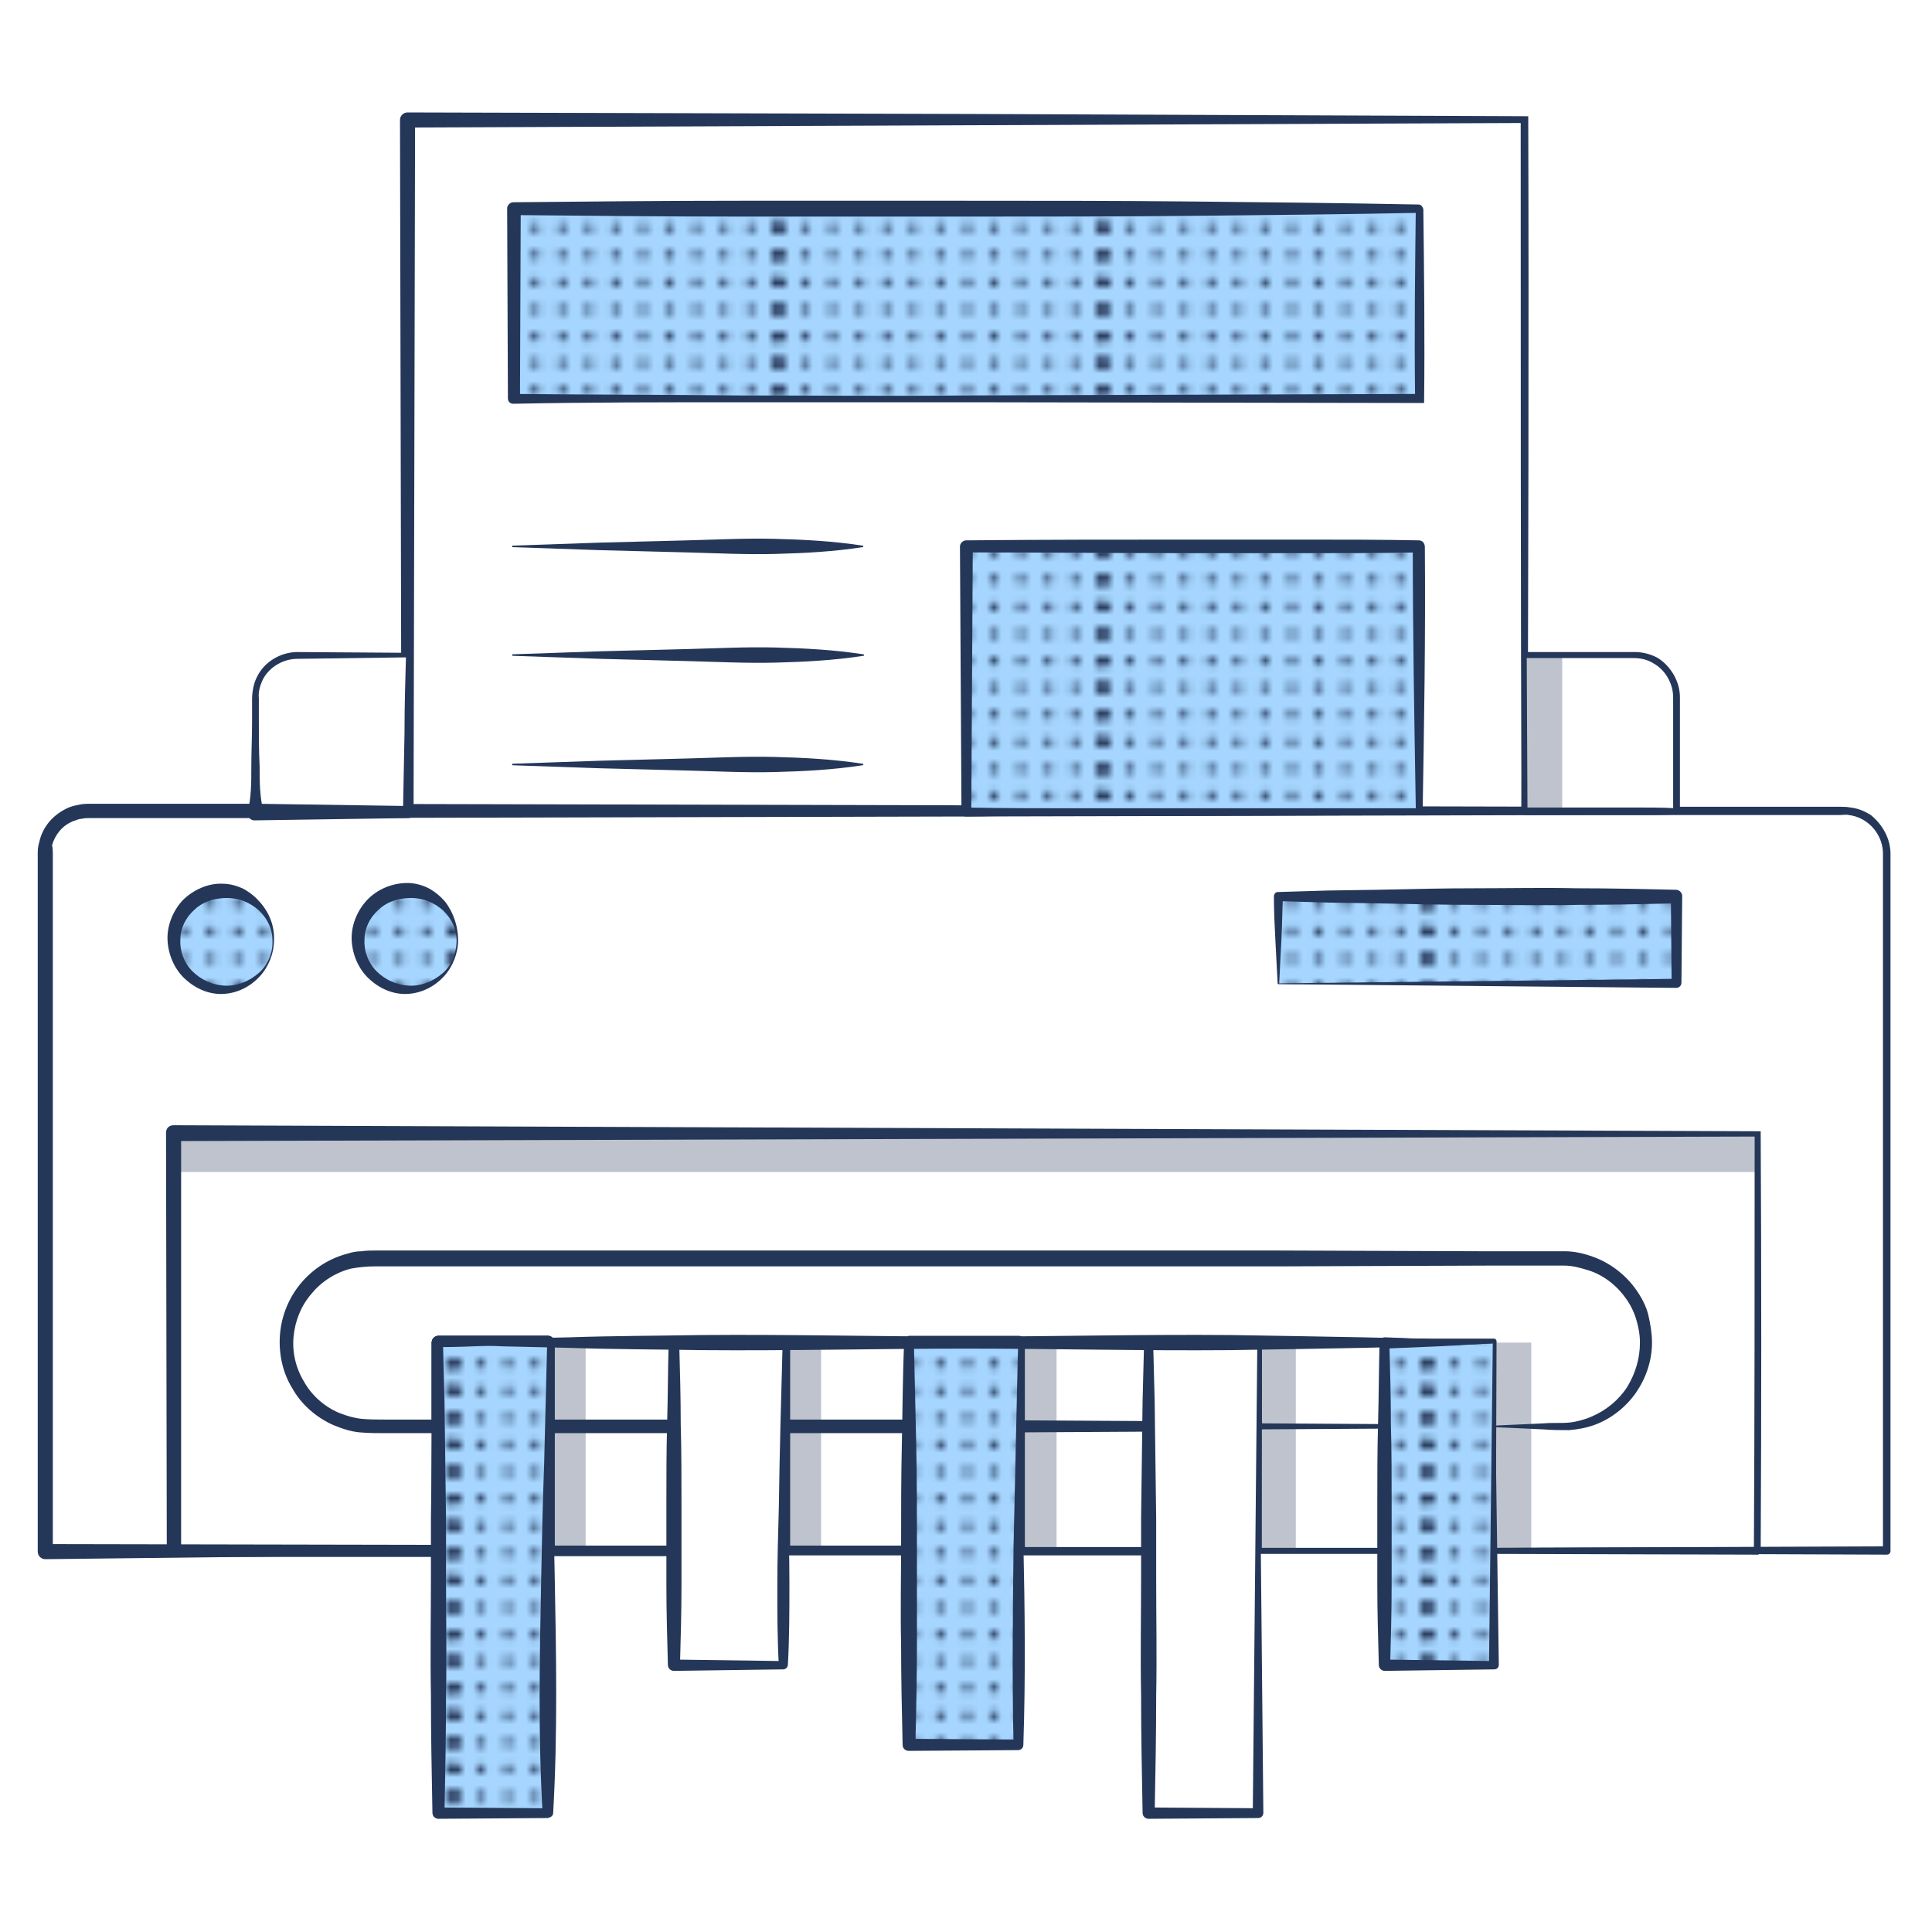 <svg xmlns="http://www.w3.org/2000/svg" xmlns:xlink="http://www.w3.org/1999/xlink" id="Layer_1" x="0" y="0" enable-background="new 0 0 256 256" version="1.1" viewBox="0 0 256 256" xml:space="preserve"><style>.st0{fill:none;}
	.st1{fill:#253759;}
	.st2{clip-path:url(#SVGID_2_);fill:#253759;}
	.st3{clip-path:url(#SVGID_4_);fill:#253759;}
	.st4{fill:#FFFFFF;}
	.st5{opacity:0.3;fill:#253759;}
	.st6{fill:#A6D6FF;}
	.st7{fill:url(#SVGID_7_);}
	.st8{fill:url(#SVGID_8_);}
	.st9{fill:url(#SVGID_9_);}
	.st10{fill:url(#SVGID_10_);}
	.st11{fill:url(#SVGID_11_);}
	.st12{fill:url(#SVGID_12_);}
	.st13{fill:url(#SVGID_13_);}
	.st14{fill:url(#SVGID_14_);}</style><pattern id="New_Pattern_Swatch_1" width="42.9" height="43" x="-2484" y="-828" overflow="visible" patternUnits="userSpaceOnUse" viewBox="43 -43 42.9 43"><path d="M43-43H85.9V0H43z" class="st0"/><circle cx="85.9" cy="-41.2" r=".6" class="st1"/><circle cx="85.9" cy="-37.6" r=".6" class="st1"/><circle cx="85.9" cy="-34" r=".6" class="st1"/><circle cx="85.9" cy="-30.4" r=".6" class="st1"/><circle cx="85.9" cy="-26.9" r=".6" class="st1"/><circle cx="85.9" cy="-23.3" r=".6" class="st1"/><circle cx="85.9" cy="-19.7" r=".6" class="st1"/><circle cx="85.9" cy="-16.1" r=".6" class="st1"/><circle cx="85.9" cy="-12.6" r=".6" class="st1"/><circle cx="85.9" cy="-9" r=".6" class="st1"/><circle cx="85.9" cy="-5.4" r=".6" class="st1"/><circle cx="85.9" cy="-1.8" r=".6" class="st1"/><circle cx="85.8" cy="-41.2" r=".6" class="st1"/><circle cx="85.8" cy="-37.6" r=".6" class="st1"/><circle cx="85.8" cy="-34" r=".6" class="st1"/><circle cx="85.8" cy="-30.4" r=".6" class="st1"/><circle cx="85.8" cy="-26.9" r=".6" class="st1"/><circle cx="85.8" cy="-23.3" r=".6" class="st1"/><circle cx="85.8" cy="-19.7" r=".6" class="st1"/><circle cx="85.8" cy="-16.1" r=".6" class="st1"/><circle cx="85.8" cy="-12.6" r=".6" class="st1"/><circle cx="85.8" cy="-9" r=".6" class="st1"/><circle cx="85.8" cy="-5.4" r=".6" class="st1"/><circle cx="85.8" cy="-1.8" r=".6" class="st1"/><g><defs><path id="SVGID_1_" d="M85.8-43H128.8V0H85.8z"/></defs><clipPath id="SVGID_2_"><use overflow="visible" xlink:href="#SVGID_1_"/></clipPath><circle cx="85.8" cy="-41.2" r=".6" class="st2"/><circle cx="85.8" cy="-37.6" r=".6" class="st2"/><circle cx="85.8" cy="-34" r=".6" class="st2"/><circle cx="85.8" cy="-30.4" r=".6" class="st2"/><circle cx="85.8" cy="-26.9" r=".6" class="st2"/><circle cx="85.8" cy="-23.3" r=".6" class="st2"/><circle cx="85.8" cy="-19.7" r=".6" class="st2"/><circle cx="85.8" cy="-16.1" r=".6" class="st2"/><circle cx="85.8" cy="-12.6" r=".6" class="st2"/><circle cx="85.8" cy="-9" r=".6" class="st2"/><circle cx="85.8" cy="-5.4" r=".6" class="st2"/><circle cx="85.8" cy="-1.8" r=".6" class="st2"/><circle cx="85.7" cy="-41.2" r=".6" class="st2"/><circle cx="85.7" cy="-37.6" r=".6" class="st2"/><circle cx="85.7" cy="-34" r=".6" class="st2"/><circle cx="85.7" cy="-30.4" r=".6" class="st2"/><circle cx="85.7" cy="-26.9" r=".6" class="st2"/><circle cx="85.7" cy="-23.3" r=".6" class="st2"/><circle cx="85.7" cy="-19.7" r=".6" class="st2"/><circle cx="85.7" cy="-16.1" r=".6" class="st2"/><circle cx="85.7" cy="-12.6" r=".6" class="st2"/><circle cx="85.7" cy="-9" r=".6" class="st2"/><circle cx="85.7" cy="-5.4" r=".6" class="st2"/><circle cx="85.7" cy="-1.8" r=".6" class="st2"/></g><g><circle cx="85.9" cy="-41.2" r=".6" class="st1"/><circle cx="85.9" cy="-37.6" r=".6" class="st1"/><circle cx="85.9" cy="-34" r=".6" class="st1"/><circle cx="85.9" cy="-30.4" r=".6" class="st1"/><circle cx="85.9" cy="-26.9" r=".6" class="st1"/><circle cx="85.9" cy="-23.3" r=".6" class="st1"/><circle cx="85.9" cy="-19.7" r=".6" class="st1"/><circle cx="85.9" cy="-16.1" r=".6" class="st1"/><circle cx="85.9" cy="-12.6" r=".6" class="st1"/><circle cx="85.9" cy="-9" r=".6" class="st1"/><circle cx="85.9" cy="-5.4" r=".6" class="st1"/><circle cx="85.9" cy="-1.8" r=".6" class="st1"/><circle cx="43" cy="-41.2" r=".6" class="st1"/><circle cx="46.5" cy="-41.2" r=".6" class="st1"/><circle cx="50.1" cy="-41.2" r=".6" class="st1"/><circle cx="53.7" cy="-41.2" r=".6" class="st1"/><circle cx="43" cy="-37.6" r=".6" class="st1"/><circle cx="46.5" cy="-37.6" r=".6" class="st1"/><circle cx="50.1" cy="-37.6" r=".6" class="st1"/><circle cx="53.7" cy="-37.6" r=".6" class="st1"/><circle cx="43" cy="-34" r=".6" class="st1"/><circle cx="46.5" cy="-34" r=".6" class="st1"/><circle cx="50.1" cy="-34" r=".6" class="st1"/><circle cx="53.7" cy="-34" r=".6" class="st1"/><circle cx="43" cy="-30.4" r=".6" class="st1"/><circle cx="46.5" cy="-30.4" r=".6" class="st1"/><circle cx="50.1" cy="-30.4" r=".6" class="st1"/><circle cx="53.7" cy="-30.4" r=".6" class="st1"/><circle cx="43" cy="-26.9" r=".6" class="st1"/><circle cx="46.5" cy="-26.9" r=".6" class="st1"/><circle cx="50.1" cy="-26.9" r=".6" class="st1"/><circle cx="53.7" cy="-26.9" r=".6" class="st1"/><circle cx="43" cy="-23.3" r=".6" class="st1"/><circle cx="46.5" cy="-23.3" r=".6" class="st1"/><circle cx="50.1" cy="-23.3" r=".6" class="st1"/><circle cx="53.7" cy="-23.3" r=".6" class="st1"/><circle cx="57.3" cy="-41.2" r=".6" class="st1"/><circle cx="60.8" cy="-41.2" r=".6" class="st1"/><circle cx="64.4" cy="-41.2" r=".6" class="st1"/><circle cx="68" cy="-41.2" r=".6" class="st1"/><circle cx="71.5" cy="-41.2" r=".6" class="st1"/><circle cx="57.3" cy="-37.6" r=".6" class="st1"/><circle cx="60.8" cy="-37.6" r=".6" class="st1"/><circle cx="64.4" cy="-37.6" r=".6" class="st1"/><circle cx="68" cy="-37.6" r=".6" class="st1"/><circle cx="71.5" cy="-37.6" r=".6" class="st1"/><circle cx="57.3" cy="-34" r=".6" class="st1"/><circle cx="60.8" cy="-34" r=".6" class="st1"/><circle cx="64.4" cy="-34" r=".6" class="st1"/><circle cx="68" cy="-34" r=".6" class="st1"/><circle cx="71.5" cy="-34" r=".6" class="st1"/><circle cx="57.3" cy="-30.4" r=".6" class="st1"/><circle cx="60.8" cy="-30.4" r=".6" class="st1"/><circle cx="64.4" cy="-30.4" r=".6" class="st1"/><circle cx="68" cy="-30.4" r=".6" class="st1"/><circle cx="71.5" cy="-30.4" r=".6" class="st1"/><circle cx="57.3" cy="-26.9" r=".6" class="st1"/><circle cx="60.8" cy="-26.9" r=".6" class="st1"/><circle cx="64.4" cy="-26.9" r=".6" class="st1"/><circle cx="68" cy="-26.9" r=".6" class="st1"/><circle cx="71.5" cy="-26.9" r=".6" class="st1"/><circle cx="57.3" cy="-23.3" r=".6" class="st1"/><circle cx="60.8" cy="-23.3" r=".6" class="st1"/><circle cx="64.4" cy="-23.3" r=".6" class="st1"/><circle cx="68" cy="-23.3" r=".6" class="st1"/><circle cx="71.5" cy="-23.3" r=".6" class="st1"/><circle cx="75.1" cy="-41.2" r=".6" class="st1"/><circle cx="78.7" cy="-41.2" r=".6" class="st1"/><circle cx="82.3" cy="-41.2" r=".6" class="st1"/><circle cx="85.8" cy="-41.2" r=".6" class="st1"/><circle cx="75.1" cy="-37.6" r=".6" class="st1"/><circle cx="78.7" cy="-37.6" r=".6" class="st1"/><circle cx="82.3" cy="-37.6" r=".6" class="st1"/><circle cx="85.8" cy="-37.6" r=".6" class="st1"/><circle cx="75.1" cy="-34" r=".6" class="st1"/><circle cx="78.7" cy="-34" r=".6" class="st1"/><circle cx="82.3" cy="-34" r=".6" class="st1"/><circle cx="85.8" cy="-34" r=".6" class="st1"/><circle cx="75.1" cy="-30.4" r=".6" class="st1"/><circle cx="78.7" cy="-30.4" r=".6" class="st1"/><circle cx="82.3" cy="-30.4" r=".6" class="st1"/><circle cx="85.8" cy="-30.4" r=".6" class="st1"/><circle cx="75.1" cy="-26.9" r=".6" class="st1"/><circle cx="78.7" cy="-26.9" r=".6" class="st1"/><circle cx="82.3" cy="-26.9" r=".6" class="st1"/><circle cx="85.8" cy="-26.9" r=".6" class="st1"/><circle cx="75.1" cy="-23.3" r=".6" class="st1"/><circle cx="78.7" cy="-23.3" r=".6" class="st1"/><circle cx="82.3" cy="-23.3" r=".6" class="st1"/><circle cx="85.8" cy="-23.3" r=".6" class="st1"/><circle cx="43" cy="-19.7" r=".6" class="st1"/><circle cx="46.5" cy="-19.7" r=".6" class="st1"/><circle cx="50.1" cy="-19.7" r=".6" class="st1"/><circle cx="53.7" cy="-19.7" r=".6" class="st1"/><circle cx="43" cy="-16.1" r=".6" class="st1"/><circle cx="46.5" cy="-16.1" r=".6" class="st1"/><circle cx="50.1" cy="-16.1" r=".6" class="st1"/><circle cx="53.7" cy="-16.1" r=".6" class="st1"/><circle cx="43" cy="-12.6" r=".6" class="st1"/><circle cx="46.5" cy="-12.6" r=".6" class="st1"/><circle cx="50.1" cy="-12.6" r=".6" class="st1"/><circle cx="53.7" cy="-12.6" r=".6" class="st1"/><circle cx="43" cy="-9" r=".6" class="st1"/><circle cx="46.5" cy="-9" r=".6" class="st1"/><circle cx="50.1" cy="-9" r=".6" class="st1"/><circle cx="53.7" cy="-9" r=".6" class="st1"/><circle cx="43" cy="-5.4" r=".6" class="st1"/><circle cx="46.5" cy="-5.4" r=".6" class="st1"/><circle cx="50.1" cy="-5.4" r=".6" class="st1"/><circle cx="53.7" cy="-5.4" r=".6" class="st1"/><circle cx="43" cy="-1.8" r=".6" class="st1"/><circle cx="46.5" cy="-1.8" r=".6" class="st1"/><circle cx="50.1" cy="-1.8" r=".6" class="st1"/><circle cx="53.7" cy="-1.8" r=".6" class="st1"/><circle cx="57.3" cy="-19.7" r=".6" class="st1"/><circle cx="60.8" cy="-19.7" r=".6" class="st1"/><circle cx="64.4" cy="-19.7" r=".6" class="st1"/><circle cx="68" cy="-19.7" r=".6" class="st1"/><circle cx="71.5" cy="-19.7" r=".6" class="st1"/><circle cx="57.3" cy="-16.1" r=".6" class="st1"/><circle cx="60.8" cy="-16.1" r=".6" class="st1"/><circle cx="64.4" cy="-16.1" r=".6" class="st1"/><circle cx="68" cy="-16.1" r=".6" class="st1"/><circle cx="71.5" cy="-16.1" r=".6" class="st1"/><circle cx="57.3" cy="-12.6" r=".6" class="st1"/><circle cx="60.8" cy="-12.6" r=".6" class="st1"/><circle cx="64.4" cy="-12.6" r=".6" class="st1"/><circle cx="68" cy="-12.6" r=".6" class="st1"/><circle cx="71.5" cy="-12.6" r=".6" class="st1"/><circle cx="57.3" cy="-9" r=".6" class="st1"/><circle cx="60.8" cy="-9" r=".6" class="st1"/><circle cx="64.4" cy="-9" r=".6" class="st1"/><circle cx="68" cy="-9" r=".6" class="st1"/><circle cx="71.5" cy="-9" r=".6" class="st1"/><circle cx="57.3" cy="-5.4" r=".6" class="st1"/><circle cx="60.8" cy="-5.4" r=".6" class="st1"/><circle cx="64.4" cy="-5.4" r=".6" class="st1"/><circle cx="68" cy="-5.4" r=".6" class="st1"/><circle cx="71.5" cy="-5.4" r=".6" class="st1"/><circle cx="57.3" cy="-1.8" r=".6" class="st1"/><circle cx="60.8" cy="-1.8" r=".6" class="st1"/><circle cx="64.4" cy="-1.8" r=".6" class="st1"/><circle cx="68" cy="-1.8" r=".6" class="st1"/><circle cx="71.5" cy="-1.8" r=".6" class="st1"/><circle cx="75.1" cy="-19.7" r=".6" class="st1"/><circle cx="78.7" cy="-19.7" r=".6" class="st1"/><circle cx="82.3" cy="-19.7" r=".6" class="st1"/><circle cx="85.8" cy="-19.7" r=".6" class="st1"/><circle cx="75.1" cy="-16.1" r=".6" class="st1"/><circle cx="78.7" cy="-16.1" r=".6" class="st1"/><circle cx="82.3" cy="-16.1" r=".6" class="st1"/><circle cx="85.8" cy="-16.1" r=".6" class="st1"/><circle cx="75.1" cy="-12.6" r=".6" class="st1"/><circle cx="78.7" cy="-12.6" r=".6" class="st1"/><circle cx="82.3" cy="-12.6" r=".6" class="st1"/><circle cx="85.8" cy="-12.6" r=".6" class="st1"/><circle cx="75.1" cy="-9" r=".6" class="st1"/><circle cx="78.7" cy="-9" r=".6" class="st1"/><circle cx="82.3" cy="-9" r=".6" class="st1"/><circle cx="85.8" cy="-9" r=".6" class="st1"/><circle cx="75.1" cy="-5.4" r=".6" class="st1"/><circle cx="78.7" cy="-5.4" r=".6" class="st1"/><circle cx="82.3" cy="-5.4" r=".6" class="st1"/><circle cx="85.8" cy="-5.4" r=".6" class="st1"/><circle cx="75.1" cy="-1.8" r=".6" class="st1"/><circle cx="78.7" cy="-1.8" r=".6" class="st1"/><circle cx="82.3" cy="-1.8" r=".6" class="st1"/><circle cx="85.8" cy="-1.8" r=".6" class="st1"/><circle cx="42.9" cy="-41.2" r=".6" class="st1"/><circle cx="42.9" cy="-37.6" r=".6" class="st1"/><circle cx="42.9" cy="-34" r=".6" class="st1"/><circle cx="42.9" cy="-30.4" r=".6" class="st1"/><circle cx="42.9" cy="-26.9" r=".6" class="st1"/><circle cx="42.9" cy="-23.3" r=".6" class="st1"/><circle cx="42.9" cy="-19.7" r=".6" class="st1"/><circle cx="42.9" cy="-16.1" r=".6" class="st1"/><circle cx="42.9" cy="-12.6" r=".6" class="st1"/><circle cx="42.9" cy="-9" r=".6" class="st1"/><circle cx="42.9" cy="-5.4" r=".6" class="st1"/><circle cx="42.9" cy="-1.8" r=".6" class="st1"/><g><defs><path id="SVGID_3_" d="M42.9-43H85.9V0H42.9z"/></defs><clipPath id="SVGID_4_"><use overflow="visible" xlink:href="#SVGID_3_"/></clipPath><circle cx="42.9" cy="-41.2" r=".6" class="st3"/><circle cx="42.9" cy="-37.6" r=".6" class="st3"/><circle cx="42.9" cy="-34" r=".6" class="st3"/><circle cx="42.9" cy="-30.4" r=".6" class="st3"/><circle cx="42.9" cy="-26.9" r=".6" class="st3"/><circle cx="42.9" cy="-23.3" r=".6" class="st3"/><circle cx="42.9" cy="-19.7" r=".6" class="st3"/><circle cx="42.9" cy="-16.1" r=".6" class="st3"/><circle cx="42.9" cy="-12.6" r=".6" class="st3"/><circle cx="42.9" cy="-9" r=".6" class="st3"/><circle cx="42.9" cy="-5.4" r=".6" class="st3"/><circle cx="42.9" cy="-1.8" r=".6" class="st3"/><circle cx="42.8" cy="-41.2" r=".6" class="st3"/><circle cx="42.8" cy="-37.6" r=".6" class="st3"/><circle cx="42.8" cy="-34" r=".6" class="st3"/><circle cx="42.8" cy="-30.4" r=".6" class="st3"/><circle cx="42.8" cy="-26.9" r=".6" class="st3"/><circle cx="42.8" cy="-23.3" r=".6" class="st3"/><circle cx="42.8" cy="-19.7" r=".6" class="st3"/><circle cx="42.8" cy="-16.1" r=".6" class="st3"/><circle cx="42.8" cy="-12.6" r=".6" class="st3"/><circle cx="42.8" cy="-9" r=".6" class="st3"/><circle cx="42.8" cy="-5.4" r=".6" class="st3"/><circle cx="42.8" cy="-1.8" r=".6" class="st3"/></g></g><g><circle cx="43" cy="-41.2" r=".6" class="st1"/><circle cx="43" cy="-37.6" r=".6" class="st1"/><circle cx="43" cy="-34" r=".6" class="st1"/><circle cx="43" cy="-30.4" r=".6" class="st1"/><circle cx="43" cy="-26.9" r=".6" class="st1"/><circle cx="43" cy="-23.3" r=".6" class="st1"/><circle cx="43" cy="-19.7" r=".6" class="st1"/><circle cx="43" cy="-16.1" r=".6" class="st1"/><circle cx="43" cy="-12.6" r=".6" class="st1"/><circle cx="43" cy="-9" r=".6" class="st1"/><circle cx="43" cy="-5.4" r=".6" class="st1"/><circle cx="43" cy="-1.8" r=".6" class="st1"/><circle cx="42.9" cy="-41.2" r=".6" class="st1"/><circle cx="42.9" cy="-37.6" r=".6" class="st1"/><circle cx="42.9" cy="-34" r=".6" class="st1"/><circle cx="42.9" cy="-30.4" r=".6" class="st1"/><circle cx="42.9" cy="-26.9" r=".6" class="st1"/><circle cx="42.9" cy="-23.3" r=".6" class="st1"/><circle cx="42.9" cy="-19.7" r=".6" class="st1"/><circle cx="42.9" cy="-16.1" r=".6" class="st1"/><circle cx="42.9" cy="-12.6" r=".6" class="st1"/><circle cx="42.9" cy="-9" r=".6" class="st1"/><circle cx="42.9" cy="-5.4" r=".6" class="st1"/><circle cx="42.9" cy="-1.8" r=".6" class="st1"/><g><defs><path id="SVGID_5_" d="M0-43H43V0H0z"/></defs><clipPath id="SVGID_6_"><use overflow="visible" xlink:href="#SVGID_5_"/></clipPath></g></g></pattern><path d="M54 15.9H202V107.6H54z" class="st4"/><path d="M202.5 15.4c.1 30.7 0 61.5-.1 92.2 0 .2-.2.4-.4.4l-148 .4c-.4 0-.8-.4-.8-.8L53 15.9c0-.6.5-1 1-1l74.3.2 74.2.3zm-1 .9-73.9.3-73.6.3 1-1-.2 91.7-.8-.8 148 .4-.4.4c-.1-30.5-.1-60.9-.1-91.3z" class="st1"/><path d="M250 113.1v92.5h-52.1v-27.7h-14.5v27.7h-16.7v-27.7h-14.5v27.7H135v-27.7h-14.5v27.7h-16.7v-27.7H89.3v27.7H72.6v-27.7H58.1v27.7H6v-92.5c0-3.1 2.5-5.6 5.6-5.6h232.9c3 0 5.5 2.5 5.5 5.6z" class="st4"/><path d="M250.5 113.1v92.4c0 .3-.2.5-.5.5l-52.1-.2c-.1 0-.3-.1-.3-.3l-.1-27.7.3.3h-14.5l.4-.4.1 27.7c0 .2-.2.4-.4.4h-16.7c-.3 0-.5-.2-.5-.5v-27.7l.5.5h-14.5l.5-.5v27.7c0 .3-.3.6-.6.6h-17.3c-.3 0-.6-.3-.6-.6v-27.7l.6.6h-14.5l.7-.7v27.7c0 .4-.3.7-.7.7h-16.7c-.4 0-.7-.3-.7-.7v-27.7l.7.7H89.1l.8-.8v27.7c0 .4-.4.8-.8.8H72.4c-.5 0-.8-.4-.8-.8v-27.7l.9.9H58l.9-.9v27.7c0 .5-.4.9-.9.9l-52 .6c-.5 0-1-.4-1-1v-92.4c0-.5 0-1 .2-1.6.2-1 .7-2 1.4-2.8.7-.8 1.6-1.4 2.5-1.8.5-.2 1-.3 1.5-.4.5-.1 1.1-.1 1.5-.1H38.9l42.9.1 85.7.2 42.9.1H243.8c.4 0 .9 0 1.4.1 1 .1 1.9.5 2.7 1 1.6 1.3 2.6 3.2 2.6 5.1zm-1 0c0-1.6-.8-3.2-2.2-4.2-.7-.5-1.5-.8-2.3-.9-.4-.1-.8 0-1.3 0h-33.4l-42.9.1-85.7.2-42.9.1H12c-.5 0-.8 0-1.2.1-.4 0-.7.2-1.1.3-.7.3-1.3.7-1.8 1.3-.5.6-.8 1.2-1 1.9.1.5.1.8.1 1.2v92.4l-1-1 52.1.1-.9.9v-27.7c0-.5.4-.9.9-.9h14.5c.5 0 .9.4.9.9v27.7l-.8-.8h16.7l-.8.8v-27.7c0-.4.3-.8.8-.8h14.5c.4 0 .7.3.7.7v27.7l-.7-.7h16.7l-.7.7v-27.7c0-.4.3-.7.7-.7h14.5c.3 0 .6.3.6.6v27.7l-.7-.4h17.3l-.6.6v-27.7c0-.3.2-.5.5-.5h14.5c.3 0 .5.2.5.5v27.7l-.5-.5h16.7l-.4.4.1-27.7c0-.2.2-.4.4-.4H198c.2 0 .3.2.3.3l-.1 27.7-.3-.3 52.1-.2-.5.5V113.1z" class="st1"/><path d="M233.3 149.9c.1 18.6.1 37.2 0 55.7 0 .2-.2.4-.4.4l-35-.1c-.2 0-.3-.1-.3-.3l-.1-27.7.3.3h-14.5l.4-.4.1 27.7c0 .2-.2.4-.4.4h-16.7c-.2 0-.5-.2-.5-.4l-.1-27.7.5.5h-14.5l.5-.5v27.7c0 .3-.3.6-.6.6h-17.3c-.3 0-.6-.3-.6-.6v-27.7l.6.6h-14.5l.7-.7v27.7c0 .4-.3.7-.7.7h-16.7c-.4 0-.7-.3-.7-.7v-27.7l.8.8H89.1l.8-.8v27.7c0 .5-.4.8-.8.8H72.4c-.5 0-.8-.4-.8-.8v-27.7l.9.9H58l.9-.9v27.7c0 .5-.4.9-.9.9H23c-.5 0-.9-.4-.9-.9l-.1-55.3c0-.6.4-1 1-1l210.3.8zm-.8.7-209.5.6 1-1v55.4l-.9-.9h35l-.9.9v-27.7c0-.5.4-.9.9-.9h14.5c.5 0 .9.4.9.9v27.7l-.8-.8h16.7l-.8.8v-27.7c0-.4.3-.8.8-.8h14.5c.4 0 .8.3.8.8v27.7l-.7-.7h16.7l-.7.7v-27.7c0-.4.3-.7.7-.7h14.5c.3 0 .6.3.6.6v27.7l-.8-.5h17.3l-.6.6v-27.7c0-.3.2-.5.5-.5h14.5c.3 0 .5.2.5.5l-.1 27.7-.5-.5h16.7l-.4.4.1-27.7c0-.2.2-.4.4-.4h14.5c.2 0 .3.1.3.3l-.1 27.7-.3-.3 35-.1-.4.4c.1-18.2.1-36.4.1-54.8z" class="st1"/><path d="M23.1 150.3H232.9V155.3H23.1z" class="st5"/><path d="M218.9 177.9c0 2.4-.8 4.7-2.1 6.6-1.3 1.9-3.3 3.5-5.5 4.3-1.1.4-2.2.6-3.4.7-1.2 0-2.2 0-3.4-.1l-6.6-.3c-.1 0-.1 0-.1-.1v-11.1l.1.1-14.5.1.2-.2V189c0 .1-.1.3-.2.3l-16.7.1c-.2 0-.3-.1-.3-.3V178l.4.4-14.5.1.4-.4v11.1c0 .3-.2.5-.5.5l-17.3.1c-.3 0-.5-.2-.5-.5v-11.1l.6.6h-14.5l.6-.6v11.1c0 .3-.3.6-.6.6h-16.7c-.4 0-.7-.3-.7-.7v-11.1l.7.7H89.3l.7-.7v11.1c0 .4-.3.7-.7.7H72.6c-.4 0-.8-.4-.8-.8V178l.8.8H58.1l.9-.9V189c0 .5-.4.9-.9.9h-6.9c-1.1 0-2.3 0-3.5-.1-1.2-.1-2.4-.5-3.6-1-2.2-1-4.2-2.7-5.4-4.9-1.3-2.1-1.8-4.7-1.6-7.1.2-2.5 1.2-4.9 2.8-6.8 1.6-1.9 3.8-3.3 6.2-3.9.6-.2 1.2-.3 1.8-.3.6-.1 1.3-.1 1.8-.1H169.6l27.4.1h10.4c1.2 0 2.5.3 3.6.7 2.3.8 4.4 2.4 5.8 4.4.7 1 1.3 2.1 1.6 3.3.3 1.3.5 2.5.5 3.7zm-1.6 0c0-1.1-.2-2.1-.5-3.1s-.8-2-1.4-2.8c-1.2-1.7-3-3.1-5-3.7-1-.3-2-.6-3.1-.6H197l-27.4.1H49.7c-1.1 0-2.1.1-3.2.3-2 .5-3.9 1.7-5.2 3.3-1.4 1.6-2.2 3.6-2.4 5.7-.2 2.1.3 4.2 1.4 6 1 1.8 2.7 3.3 4.6 4.1 1 .4 2 .7 3 .8 1 .1 2.2.1 3.3.1h6.9l-.9.9v-11.1c0-.5.4-.9.9-.9h14.5c.4 0 .8.4.8.8v11.1l-.8-.8h16.7l-.7.7v-11.1c0-.4.3-.7.7-.7h14.5c.4 0 .7.3.7.7v11.1l-.7-.7h16.7l-.6.6v-11.1c0-.3.3-.6.6-.6H135c.3 0 .5.2.6.6v11.1l-.5-.5 17.3.1-.5.5v-11.1c0-.2.2-.4.4-.4l14.5.1c.2 0 .4.2.4.4v11.1l-.3-.3 16.7.1-.3.3v-11.1c0-.1.1-.2.2-.2l14.5.1c.1 0 .1.1.1.1V189l-.1-.1 6.6-.3c1.1-.1 2.2 0 3.3-.1 1-.1 2.1-.4 3-.8 1.9-.8 3.6-2.2 4.7-3.9 1.1-1.8 1.7-3.8 1.7-5.9z" class="st1"/><path d="M120.5 177.9H135V231.1H120.5z" class="st6"/><path d="M183.4 177.9H197.9V220.5H183.4z" class="st6"/><path d="M58.1 177.9H72.6V240.1H58.1z" class="st6"/><path d="M67.9 27.6H188V52.8H67.9z" class="st6"/><path d="M128 72.4H188.1V107.6H128z" class="st6"/><circle cx="29.7" cy="124.6" r="6.6" class="st6"/><circle cx="54" cy="124.6" r="6.6" class="st6"/><path d="M169.4 118.9H222.1V130.4H169.4z" class="st6"/><pattern id="SVGID_7_" patternTransform="translate(7.2)" xlink:href="#New_Pattern_Swatch_1"/><path d="M120.5 177.9H135V231.1H120.5z" class="st7"/><path d="M135 177.9c.2 8.7.4 17.5.6 26.4.2 8.9.3 17.9 0 26.9 0 .4-.3.7-.7.7l-14.5.1c-.4 0-.8-.3-.8-.8-.1-4.4-.2-8.9-.2-13.3-.1-4.4 0-8.9 0-13.3s0-8.9.1-13.3.1-8.9.3-13.3c0-.3.3-.6.6-.6 2.5.1 5 .1 7.4.3l7.2.2zm-.1.1-7.3.3c-2.4.1-4.7.2-7.1.3l.6-.6.3 13.3c.1 4.4.1 8.9.1 13.3v13.3c0 4.4-.1 8.9-.2 13.3l-.8-.8 14.5.1-.7.7c-.2-8.8-.1-17.5 0-26.3.2-8.9.4-17.8.6-26.9z" class="st1"/><path d="M152.2 177.9H166.7V240.1H152.2z" class="st4"/><path d="m166.8 177.9.6 62.3c0 .4-.3.7-.7.7l-14.5.1c-.4 0-.8-.3-.8-.8-.1-5.2-.2-10.4-.2-15.6-.1-5.2 0-10.4 0-15.6v-7.8l.1-7.8.1-7.8.2-7.8c0-.3.3-.6.6-.6 2.5.1 5 .1 7.4.2l7.2.5zm-.2.1-7.3.3c-2.4.1-4.8.2-7.1.2l.6-.6.2 7.8.1 7.8.1 7.8v7.8c0 5.2.1 10.4 0 15.6 0 5.2-.1 10.4-.2 15.6l-.8-.8 14.5.1-.7.7.6-62.3z" class="st1"/><pattern id="SVGID_8_" patternTransform="translate(7.2)" xlink:href="#New_Pattern_Swatch_1"/><path d="M183.4 177.9H197.9V220.5H183.4z" class="st8"/><path d="m198 177.9.6 42.7c0 .4-.3.6-.6.6l-14.5.2c-.4 0-.8-.3-.8-.8-.1-3.6-.2-7.1-.2-10.7v-10.6c0-3.6 0-7.1.1-10.7.1-3.6.1-7.1.2-10.7 0-.4.3-.7.7-.7l7.4.3 7.1.4zm-.2.1-7.3.4-7.1.3.7-.7c.1 3.6.2 7.1.2 10.7.1 3.6.1 7.1.1 10.7V210c0 3.6-.1 7.1-.2 10.7l-.8-.8 14.5.2-.6.6.5-42.7z" class="st1"/><pattern id="SVGID_9_" patternTransform="translate(7.2)" xlink:href="#New_Pattern_Swatch_1"/><path d="M58.1 177.9H72.6V240.1H58.1z" class="st9"/><path d="M72.6 177.9c.2 5 .4 10.1.5 15.2.2 5.1.3 10.3.4 15.6.1 5.2.2 10.5.2 15.7 0 5.3-.1 10.5-.4 15.8 0 .4-.3.6-.7.7l-14.5.1c-.4 0-.8-.3-.8-.8-.1-5.2-.2-10.4-.2-15.6-.1-5.2 0-10.4 0-15.6v-7.8l.1-7.8.1-7.8.2-7.8c0-.3.3-.6.6-.6 2.5.1 5 .1 7.4.2l7.1.5zm-.1.1-7.3.3c-2.4.1-4.8.2-7.1.2l.6-.6.2 7.8.1 7.8.1 7.8v7.8c0 5.2.1 10.4 0 15.6 0 5.2-.1 10.4-.2 15.6l-.8-.8 14.5.1-.7.7c-.3-5.1-.4-10.2-.4-15.3 0-5.1.1-10.2.2-15.4.1-5.1.2-10.3.4-15.6l.4-16z" class="st1"/><path d="M89.3 177.9H103.8V220.5H89.3z" class="st4"/><path d="M103.8 177.9c.2 6.9.4 14 .6 21.1.1 3.6.2 7.2.2 10.8 0 3.6 0 7.2-.2 10.8 0 .3-.3.6-.6.6l-14.5.2c-.4 0-.8-.3-.8-.8-.1-3.6-.2-7.1-.2-10.7v-10.6c0-3.6 0-7.1.1-10.7.1-3.6.1-7.1.2-10.7 0-.4.3-.7.7-.7l7.4.3 7.1.4zm-.1.1-7.3.4-7.1.3.7-.7c.1 3.6.2 7.1.2 10.7.1 3.6.1 7.1.1 10.7V210c0 3.6-.1 7.1-.2 10.7l-.8-.8 14.5.2-.6.6c-.2-3.5-.2-7-.2-10.5s.1-7 .2-10.5c.1-7.2.3-14.4.5-21.7z" class="st1"/><path d="M135 177.9H140V205.4H135z" class="st5"/><path d="M166.7 177.9H171.7V205.4H166.7z" class="st5"/><path d="M197.9 177.9H202.9V205.4H197.9z" class="st5"/><path d="M72.6 177.9H77.6V205.4H72.6z" class="st5"/><path d="M103.8 177.9H108.8V205.4H103.8z" class="st5"/><path d="M39.4 86.8H54v20.7H33.9V92.4c0-3.1 2.4-5.6 5.5-5.6z" class="st4"/><path d="m39.4 86.4 14.6.1c.2 0 .4.2.4.4.1 3.5.2 6.9.2 10.4l.2 10.4c0 .4-.3.7-.7.7l-20.2.3h-.2c-.5 0-.8-.4-.9-.8v-.2c.5-2 .5-4 .5-6s.1-4 .1-6v-3c0-1 .2-2.2.7-3.1 1-2 3.2-3.2 5.3-3.2zm0 .9c-1.8 0-3.6 1-4.5 2.6-.4.8-.7 1.7-.6 2.6v3c0 2 0 4 .1 6 0 2 0 4 .5 6l-1-1 20.2.3-.7.7.2-10.4c0-3.5.1-6.9.2-10.4l.4.4-14.8.2z" class="st1"/><g><path d="M222.1 92.4v15.1H202V86.8h14.6c3.1 0 5.5 2.5 5.5 5.6z" class="st4"/><path d="M222.6 92.4v15.1c0 .2-.2.4-.4.4-1.7.1-3.4.1-5 .1h-15.1c-.3 0-.5-.2-.5-.5l.1-20.7c0-.2.2-.4.4-.4h14.6c1 0 2.1.3 3 .8 1.7 1.1 2.9 3.1 2.9 5.2zm-.9 0c0-1.8-1-3.6-2.6-4.5-.8-.5-1.7-.7-2.6-.7h-14.6l.4-.4.1 20.7-.4-.5h15.1c1.7 0 3.4 0 5 .1l-.4.4V92.4z" class="st1"/></g><g><pattern id="SVGID_10_" patternTransform="translate(7.2)" xlink:href="#New_Pattern_Swatch_1"/><path d="M67.9 27.6H188V52.8H67.9z" class="st10"/><path d="m188.7 53.4-60.5-.1H98.1c-10 0-20.1 0-30.1.2-.4 0-.7-.3-.7-.7l-.1-25.2c0-.4.4-.8.8-.8 10-.1 20-.2 30-.2h30c10 0 20 0 30 .1s20 .2 30 .4c.3 0 .5.3.6.6.1 8.4.2 17.1.1 25.7zm-1.2-1.2c-.1-8.2 0-16.3.1-24.6l.6.6c-10 .2-20 .3-30 .4-10 .1-20 .1-30 .1h-30c-10 0-20-.1-30-.2l.8-.8-.1 25.2-.7-.7c10 .1 20 .1 29.9.2 10 0 20 .1 29.9 0l59.5-.2z" class="st1"/></g><g><pattern id="SVGID_11_" patternTransform="translate(7.2)" xlink:href="#New_Pattern_Swatch_1"/><path d="M128 72.4H188.1V107.6H128z" class="st11"/><path d="m188.5 108-30.3.1h-15.1c-5 0-10.1 0-15.1.1-.3 0-.6-.2-.6-.6l-.2-35.2c0-.4.4-.8.8-.8 10-.1 20-.1 30-.1h15c5 0 10 0 15 .1.5 0 .8.4.8.9.1 11.8-.1 23.7-.3 35.5zm-.9-.9c-.2-11.7-.4-23.2-.4-34.8l.9.9c-5 .1-10 .1-15 .1h-15c-10 0-20-.1-30-.1l.8-.8-.2 35.2-.7-.6c5 .1 10 .1 14.9.1h44.7z" class="st1"/></g><g><path d="m67.9 72.3 11.6-.4 11.6-.3c3.9-.1 7.7-.3 11.6-.2 3.9.1 7.7.3 11.6.9.1 0 .1.1.1.1s0 .1-.1.1c-3.9.6-7.7.8-11.6.9-3.9.1-7.7-.1-11.6-.2l-11.6-.3-11.6-.4s-.1-.1 0-.2c-.1 0 0 0 0 0z" class="st1"/></g><g><path d="m67.9 86.7 11.6-.4 11.7-.3c3.9-.1 7.7-.3 11.6-.2 3.9.1 7.7.3 11.6.9.1 0 .1.1.1.1s0 .1-.1.1c-3.9.6-7.7.8-11.6.9-3.9.1-7.7-.1-11.6-.2l-11.6-.3-11.6-.4c-.1 0-.2 0-.1-.2-.1.1 0 .1 0 0z" class="st1"/></g><g><path d="m67.9 101.2 11.6-.4 11.6-.3c3.9-.1 7.7-.3 11.6-.2 3.9.1 7.7.3 11.6.9.1 0 .1.1.1.1s0 .1-.1.1c-3.9.6-7.7.8-11.6.9-3.9.1-7.7-.1-11.6-.2l-11.6-.3-11.6-.4s-.1 0 0-.2c-.1.1 0 0 0 0z" class="st1"/></g><g><pattern id="SVGID_12_" patternTransform="translate(7.2)" xlink:href="#New_Pattern_Swatch_1"/><circle cx="29.7" cy="124.6" r="6.6" class="st12"/><path d="M36.3 124.6c0 1.7-.7 3.5-1.9 4.8-1.2 1.3-2.9 2.2-4.8 2.3-1.9.1-3.7-.7-5.1-2-1.4-1.3-2.2-3.2-2.3-5.1-.1-1.9.7-3.9 2-5.3 1.4-1.4 3.4-2.3 5.3-2.2 1 0 2 .3 2.8.7.9.5 1.6 1.1 2.2 1.8 1.3 1.5 1.9 3.3 1.8 5zm-.2 0c0-1.7-.9-3.3-2.2-4.3-1.3-1-2.8-1.4-4.3-1.3-1.5.1-2.9.6-3.9 1.6-1.1 1-1.8 2.4-1.8 3.9-.1 1.5.5 3.1 1.6 4.2s2.6 1.8 4.2 1.9c1.6.1 3.2-.5 4.5-1.6 1.2-1 2-2.7 1.9-4.4z" class="st1"/></g><g><pattern id="SVGID_13_" patternTransform="translate(7.2)" xlink:href="#New_Pattern_Swatch_1"/><circle cx="54" cy="124.6" r="6.6" class="st13"/><path d="M60.7 124.6c0 1.7-.7 3.5-1.9 4.8-1.2 1.3-2.9 2.2-4.8 2.3-1.9.1-3.7-.7-5.1-2-1.4-1.3-2.2-3.2-2.3-5.1-.1-1.9.7-3.9 2-5.3C50 117.8 52 117 54 117c1 0 2 .3 2.8.7.9.5 1.6 1.1 2.2 1.8 1.2 1.6 1.7 3.4 1.7 5.1zm-.2 0c0-1.7-.9-3.3-2.2-4.3-1.3-1-2.8-1.4-4.3-1.3-1.5.1-2.9.6-3.9 1.6-1.1 1-1.8 2.4-1.8 3.9-.1 1.5.5 3.1 1.6 4.2s2.6 1.8 4.2 1.9c1.6.1 3.2-.5 4.5-1.6 1.2-1 1.9-2.7 1.9-4.4z" class="st1"/></g><g><pattern id="SVGID_14_" patternTransform="translate(7.2)" xlink:href="#New_Pattern_Swatch_1"/><path d="M169.4 118.9H222.1V130.4H169.4z" class="st14"/><path d="m169.5 130.3 52.7-.6-.7.7-.1-11.5.8.8c-4.4.1-8.8.2-13.2.2-4.4.1-8.8 0-13.2 0-4.4 0-8.8-.1-13.2-.2l-6.6-.1-6.6-.2.6-.6c-.1 1.8-.1 3.7-.2 5.6l-.3 5.9zm-.2.1-.3-5.7c-.1-1.9-.2-3.9-.2-5.9 0-.3.2-.6.5-.6l6.6-.2 6.6-.1c4.4-.1 8.8-.2 13.2-.2 4.4 0 8.8-.1 13.2 0 4.4 0 8.8.1 13.2.2.4 0 .8.4.8.8l-.1 11.5c0 .4-.3.7-.7.7l-52.8-.5z" class="st1"/></g><g><path d="M58.1 177.8c2.9-.2 5.8-.2 8.7-.4l8.7-.2c5.8-.2 11.7-.2 17.5-.3 11.7-.1 23.3.2 35 .2s23.3-.3 35-.2c11.7.2 23.3.3 35 .9.1 0 .1 0 .1.1s0 .1-.1.1c-11.7.6-23.3.7-35 .9-11.7.1-23.3-.2-35-.2s-23.3.3-35 .2c-5.8-.1-11.7-.1-17.5-.3l-8.7-.2c-2.9-.1-5.8-.2-8.7-.4-.1 0-.1 0 0-.2-.1.1-.1 0 0 0z" class="st1"/></g><path d="M202 86.8H207V107.5H202z" class="st5"/></svg>